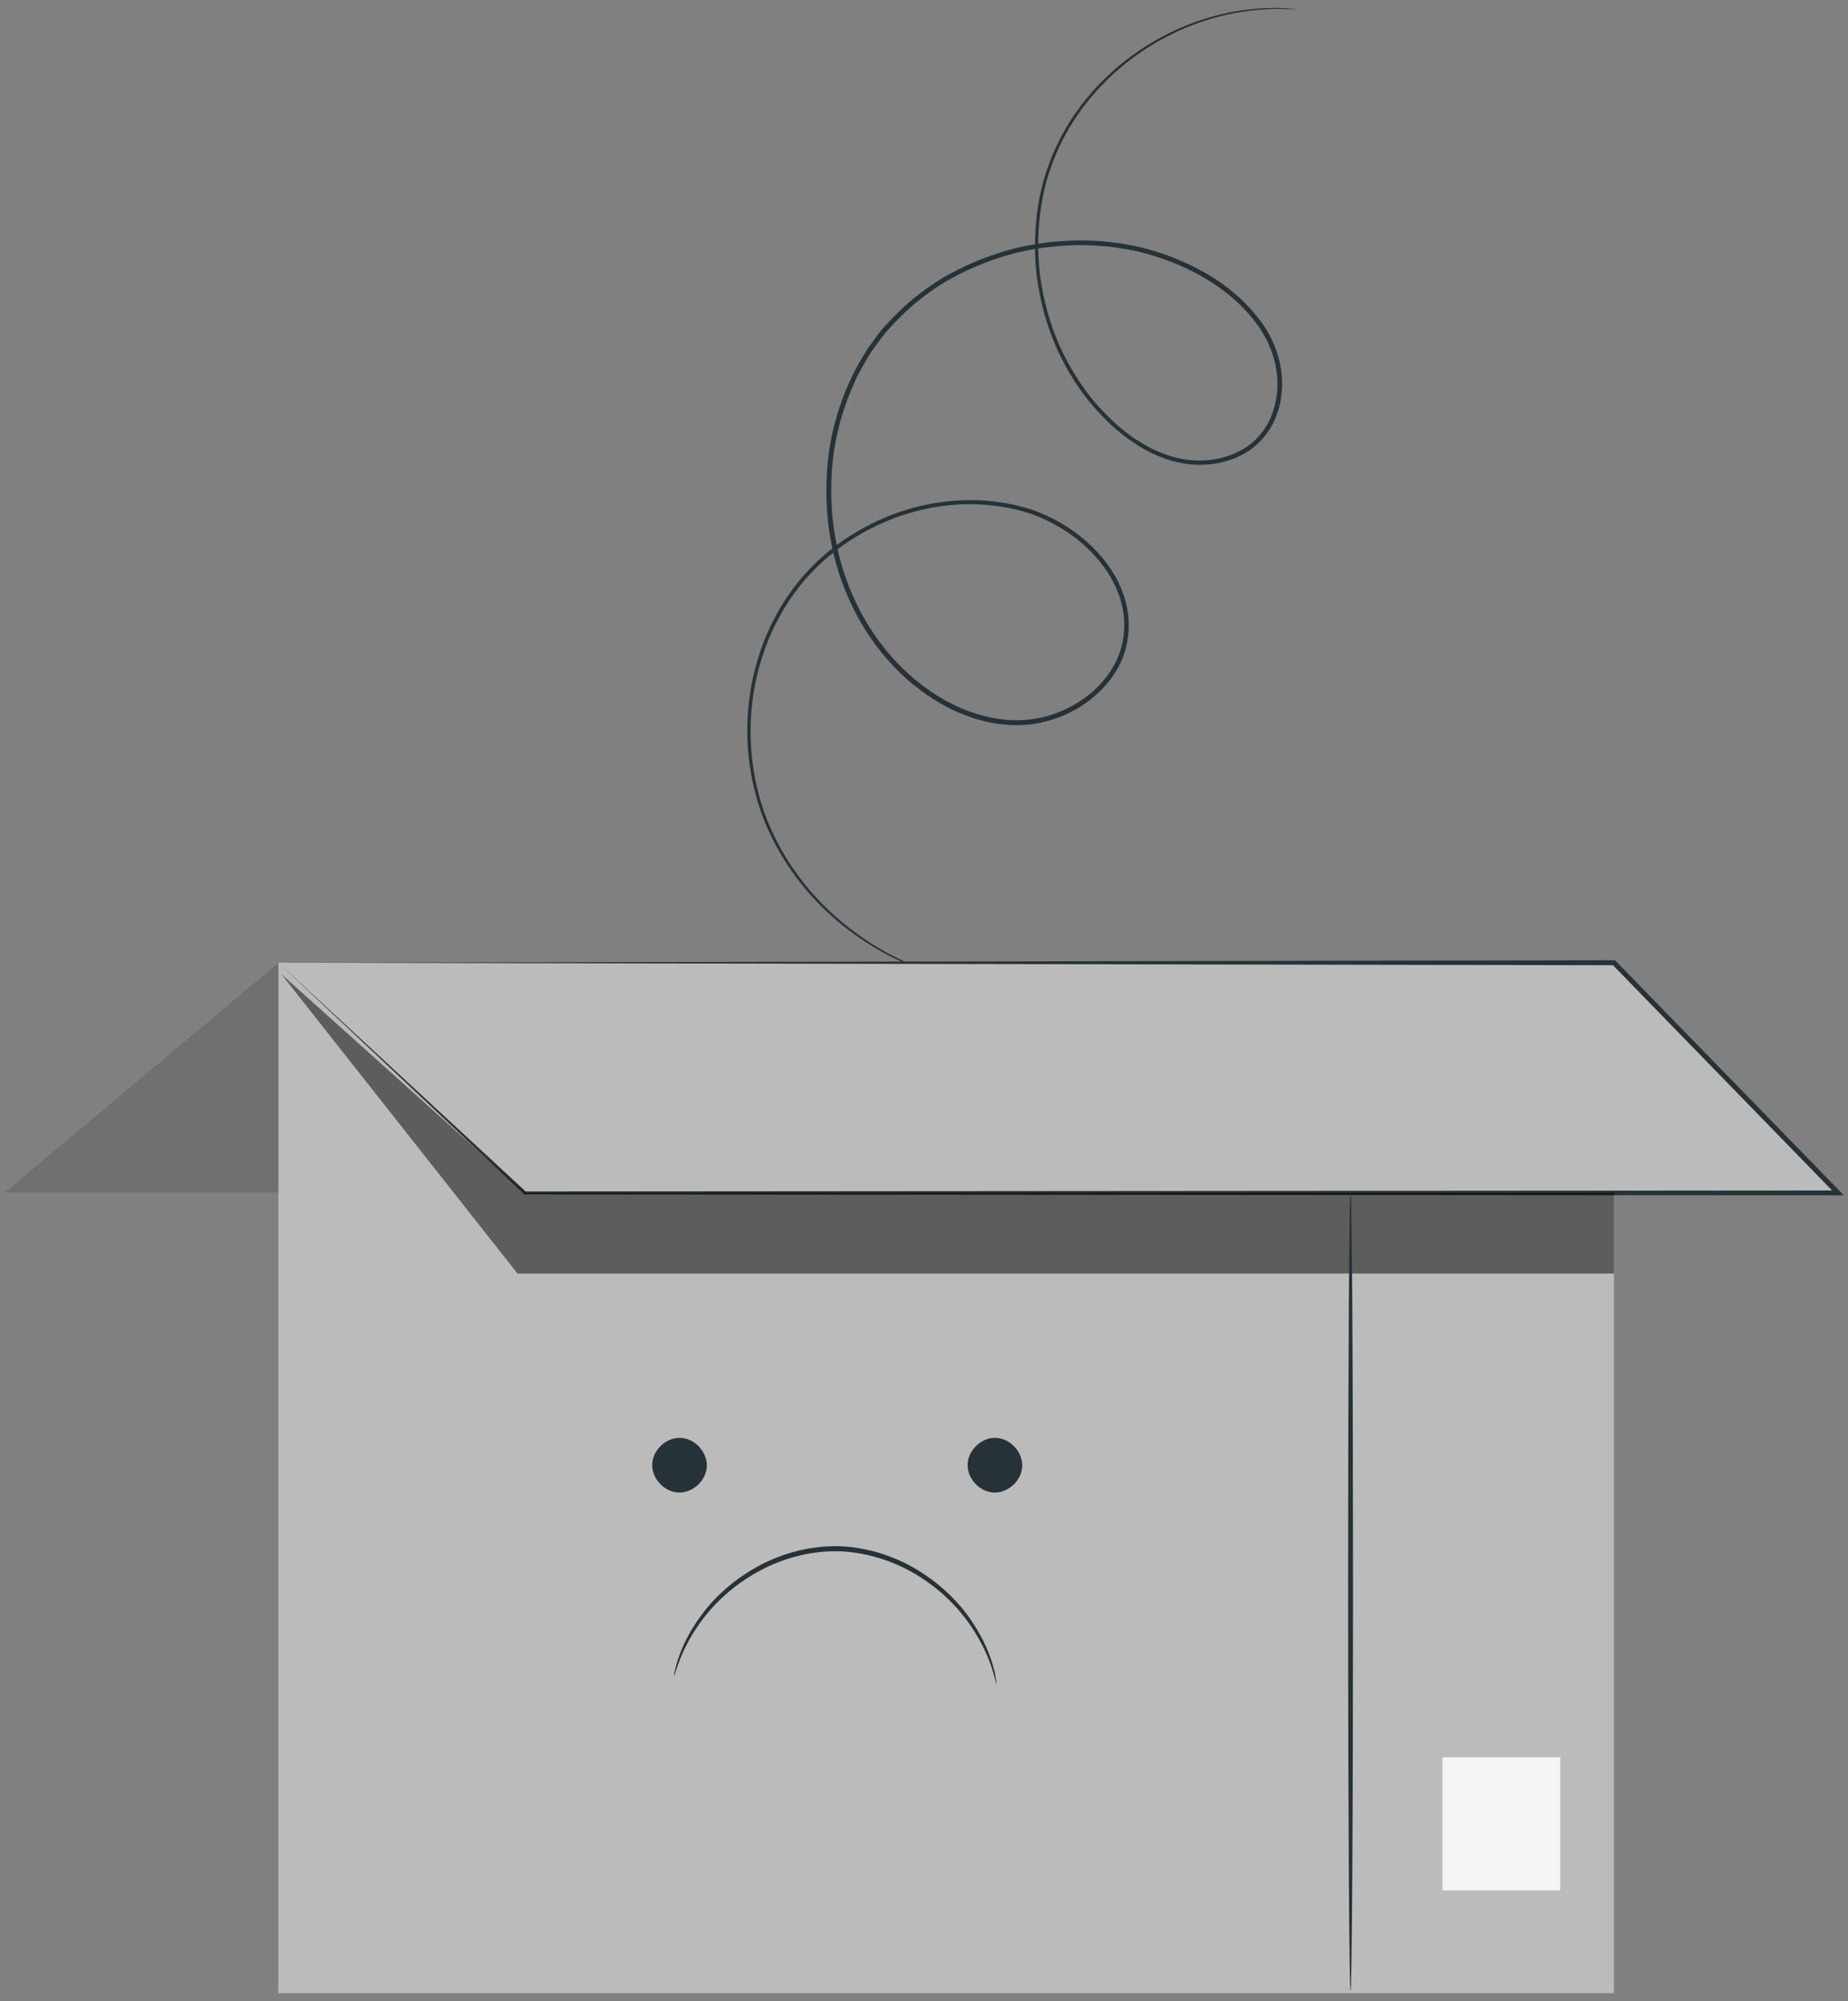 <svg width="194" height="210" viewBox="0 0 194 210" fill="none" xmlns="http://www.w3.org/2000/svg">
<rect x="0" y="0" width="194" height="210" fill="#808080" stroke="none"/>
<g id="Group 1437253706">
<path id="Vector" d="M136.03 0.97C136.03 0.97 135.76 0.97 135.25 0.96C134.73 0.94 133.97 0.9 132.96 0.97C130.96 1.08 127.97 1.46 124.44 2.93C120.95 4.4 116.87 7.01 113.62 11.36C112.01 13.53 110.66 16.13 109.84 19.09C109.05 22.05 108.78 25.33 109.16 28.71C109.59 32.08 110.62 35.56 112.51 38.76C113.45 40.36 114.56 41.91 115.91 43.27C117.22 44.68 118.77 45.92 120.51 46.87C122.25 47.81 124.24 48.41 126.28 48.32C128.3 48.25 130.39 47.54 131.87 46.07C133.36 44.6 134.1 42.45 134.1 40.31C134.11 38.15 133.36 36 132.07 34.18C129.47 30.53 125.28 28.08 120.81 26.75C116.3 25.44 111.35 25.4 106.61 26.55C104.25 27.16 101.94 28.07 99.77 29.27C97.6 30.48 95.63 32.06 93.9 33.88C93.49 34.36 93.02 34.79 92.66 35.3L91.531 36.82C90.871 37.9 90.201 38.98 89.691 40.16C88.63 42.48 87.891 44.97 87.52 47.53C86.85 52.65 87.471 57.93 89.54 62.53C91.54 67.14 94.951 71.1 99.201 73.48C101.32 74.66 103.66 75.43 106.04 75.56C108.41 75.71 110.78 75.1 112.79 73.94C114.8 72.79 116.48 71.05 117.36 68.97C118.23 66.88 118.22 64.5 117.46 62.43C116.72 60.34 115.32 58.55 113.7 57.11C112.07 55.68 110.16 54.6 108.17 53.9C104.14 52.58 99.841 52.65 96.001 53.69C92.15 54.74 88.71 56.72 86.01 59.26C83.32 61.81 81.43 64.94 80.29 68.13C77.981 74.57 78.57 81.1 80.55 86.1C82.591 91.14 85.831 94.72 88.79 97.09C91.781 99.48 94.49 100.77 96.361 101.5C97.3 101.86 98.02 102.11 98.52 102.25C99.01 102.4 99.26 102.5 99.26 102.5C99.26 102.5 99.001 102.44 98.501 102.31C98.001 102.19 97.27 101.95 96.311 101.61C94.43 100.91 91.68 99.64 88.65 97.26C85.65 94.9 82.361 91.3 80.27 86.22C78.24 81.17 77.611 74.56 79.93 68.02C81.081 64.77 82.99 61.59 85.721 58.98C88.46 56.39 91.951 54.36 95.871 53.29C99.781 52.23 104.16 52.14 108.31 53.48C110.36 54.2 112.32 55.3 114 56.77C115.67 58.24 117.12 60.09 117.9 62.28C118.69 64.45 118.72 66.96 117.8 69.17C116.87 71.38 115.12 73.18 113.03 74.39C110.94 75.59 108.47 76.23 106.01 76.08C103.55 75.95 101.13 75.16 98.951 73.94C94.591 71.5 91.111 67.45 89.07 62.75C86.96 58.05 86.331 52.68 87.01 47.47C87.391 44.86 88.141 42.32 89.231 39.96C89.751 38.76 90.441 37.66 91.111 36.55L92.26 34.99C92.63 34.46 93.111 34.02 93.531 33.54C95.3 31.68 97.32 30.07 99.531 28.84C101.74 27.62 104.09 26.7 106.5 26.07C111.33 24.9 116.37 24.94 120.97 26.28C125.53 27.64 129.8 30.13 132.49 33.91C133.82 35.79 134.61 38.05 134.59 40.31C134.59 42.56 133.81 44.83 132.21 46.4C130.62 47.97 128.42 48.71 126.31 48.77C124.18 48.85 122.1 48.22 120.32 47.25C118.53 46.27 116.95 44.99 115.62 43.56C114.24 42.16 113.12 40.58 112.17 38.96C110.26 35.7 109.23 32.16 108.81 28.75C108.44 25.32 108.72 22 109.54 19C110.38 16.01 111.76 13.37 113.4 11.18C116.71 6.79 120.85 4.19 124.38 2.73C127.95 1.27 130.97 0.93 132.97 0.85C133.98 0.8 134.75 0.85 135.27 0.89C135.79 0.92 136.05 0.95 136.05 0.95L136.03 0.97Z" fill="#263238"/>
<path id="Vector_2" d="M169.429 101.03H29.219V209.17H169.429V101.03Z" fill="#BBBBBB"/>
<g id="Group">
<path id="Vector_3" d="M29.219 101.029L55.109 125.179H192.949L169.429 101.029H29.219Z" fill="#BBBBBB"/>
<path id="Vector_4" d="M29.219 101.03C31.749 101.03 89.659 100.92 169.429 100.77H169.539L169.619 100.85C177.129 108.56 184.929 116.57 192.899 124.75C192.979 124.83 193.059 124.92 193.139 125L193.569 125.44H192.949C136.429 125.4 86.269 125.36 55.119 125.34H55.059L55.019 125.3C38.819 110.05 30.079 101.83 29.229 101.03C30.089 101.82 38.889 109.97 55.229 125.07L55.119 125.03C86.269 125.01 136.429 124.97 192.949 124.93L192.759 125.37C192.679 125.29 192.599 125.21 192.519 125.12C184.549 116.93 176.759 108.92 169.249 101.21L169.429 101.29C89.659 101.14 31.749 101.04 29.219 101.03Z" fill="#263238"/>
</g>
<g id="Group_2">
<path id="Vector_5" d="M71.329 150.89C69.849 150.89 68.489 152.23 68.469 153.71C68.439 155.19 69.749 156.57 71.229 156.63C72.709 156.68 74.119 155.4 74.199 153.92C74.279 152.44 73.029 151.01 71.549 150.9" fill="#263238"/>
<path id="Vector_6" d="M104.439 150.89C102.959 150.89 101.599 152.23 101.579 153.71C101.549 155.19 102.859 156.57 104.339 156.63C105.819 156.68 107.229 155.4 107.309 153.92C107.389 152.44 106.139 151.01 104.659 150.9" fill="#263238"/>
<path id="Vector_7" d="M104.65 176.779C104.5 176.839 104.28 174.069 101.87 170.559C100.69 168.819 98.92 166.969 96.57 165.479C94.24 163.979 91.27 162.909 88.07 162.789C84.87 162.729 81.85 163.639 79.44 165.009C77.01 166.369 75.15 168.119 73.87 169.789C71.28 173.159 70.9 175.909 70.76 175.839C70.74 175.839 70.77 175.669 70.84 175.369C70.93 175.069 70.99 174.599 71.21 174.039C71.57 172.899 72.31 171.299 73.58 169.559C74.84 167.819 76.73 165.999 79.2 164.579C81.66 163.149 84.77 162.189 88.08 162.259C91.39 162.379 94.44 163.509 96.82 165.069C99.21 166.629 101 168.549 102.16 170.349C103.34 172.149 103.98 173.789 104.28 174.949C104.47 175.519 104.51 175.989 104.57 176.299C104.62 176.609 104.64 176.769 104.63 176.779H104.65Z" fill="#263238"/>
</g>
<path id="Vector_8" opacity="0.5" d="M29.531 102.22L54.331 133.65H169.431V125.18H55.111L29.531 102.22Z" fill="black"/>
<path id="Vector_9" d="M141.78 208.919C141.64 208.919 141.52 190.109 141.52 166.909C141.52 143.709 141.64 124.899 141.78 124.899C141.92 124.899 142.04 143.709 142.04 166.909C142.04 190.109 141.92 208.919 141.78 208.919Z" fill="#263238"/>
<path id="Vector_10" d="M163.79 184.41H151.43V198.38H163.79V184.41Z" fill="#F5F5F5"/>
<g id="Group_3">
<path id="Vector_11" d="M29.22 101.03L0.43 125.18H29.22V101.03Z" fill="#BBBBBB"/>
<g id="Group_4" opacity="0.4">
<path id="Vector_12" d="M29.22 101.03L0.43 125.18H29.22V101.03Z" fill="black"/>
</g>
</g>
</g>
</svg>
